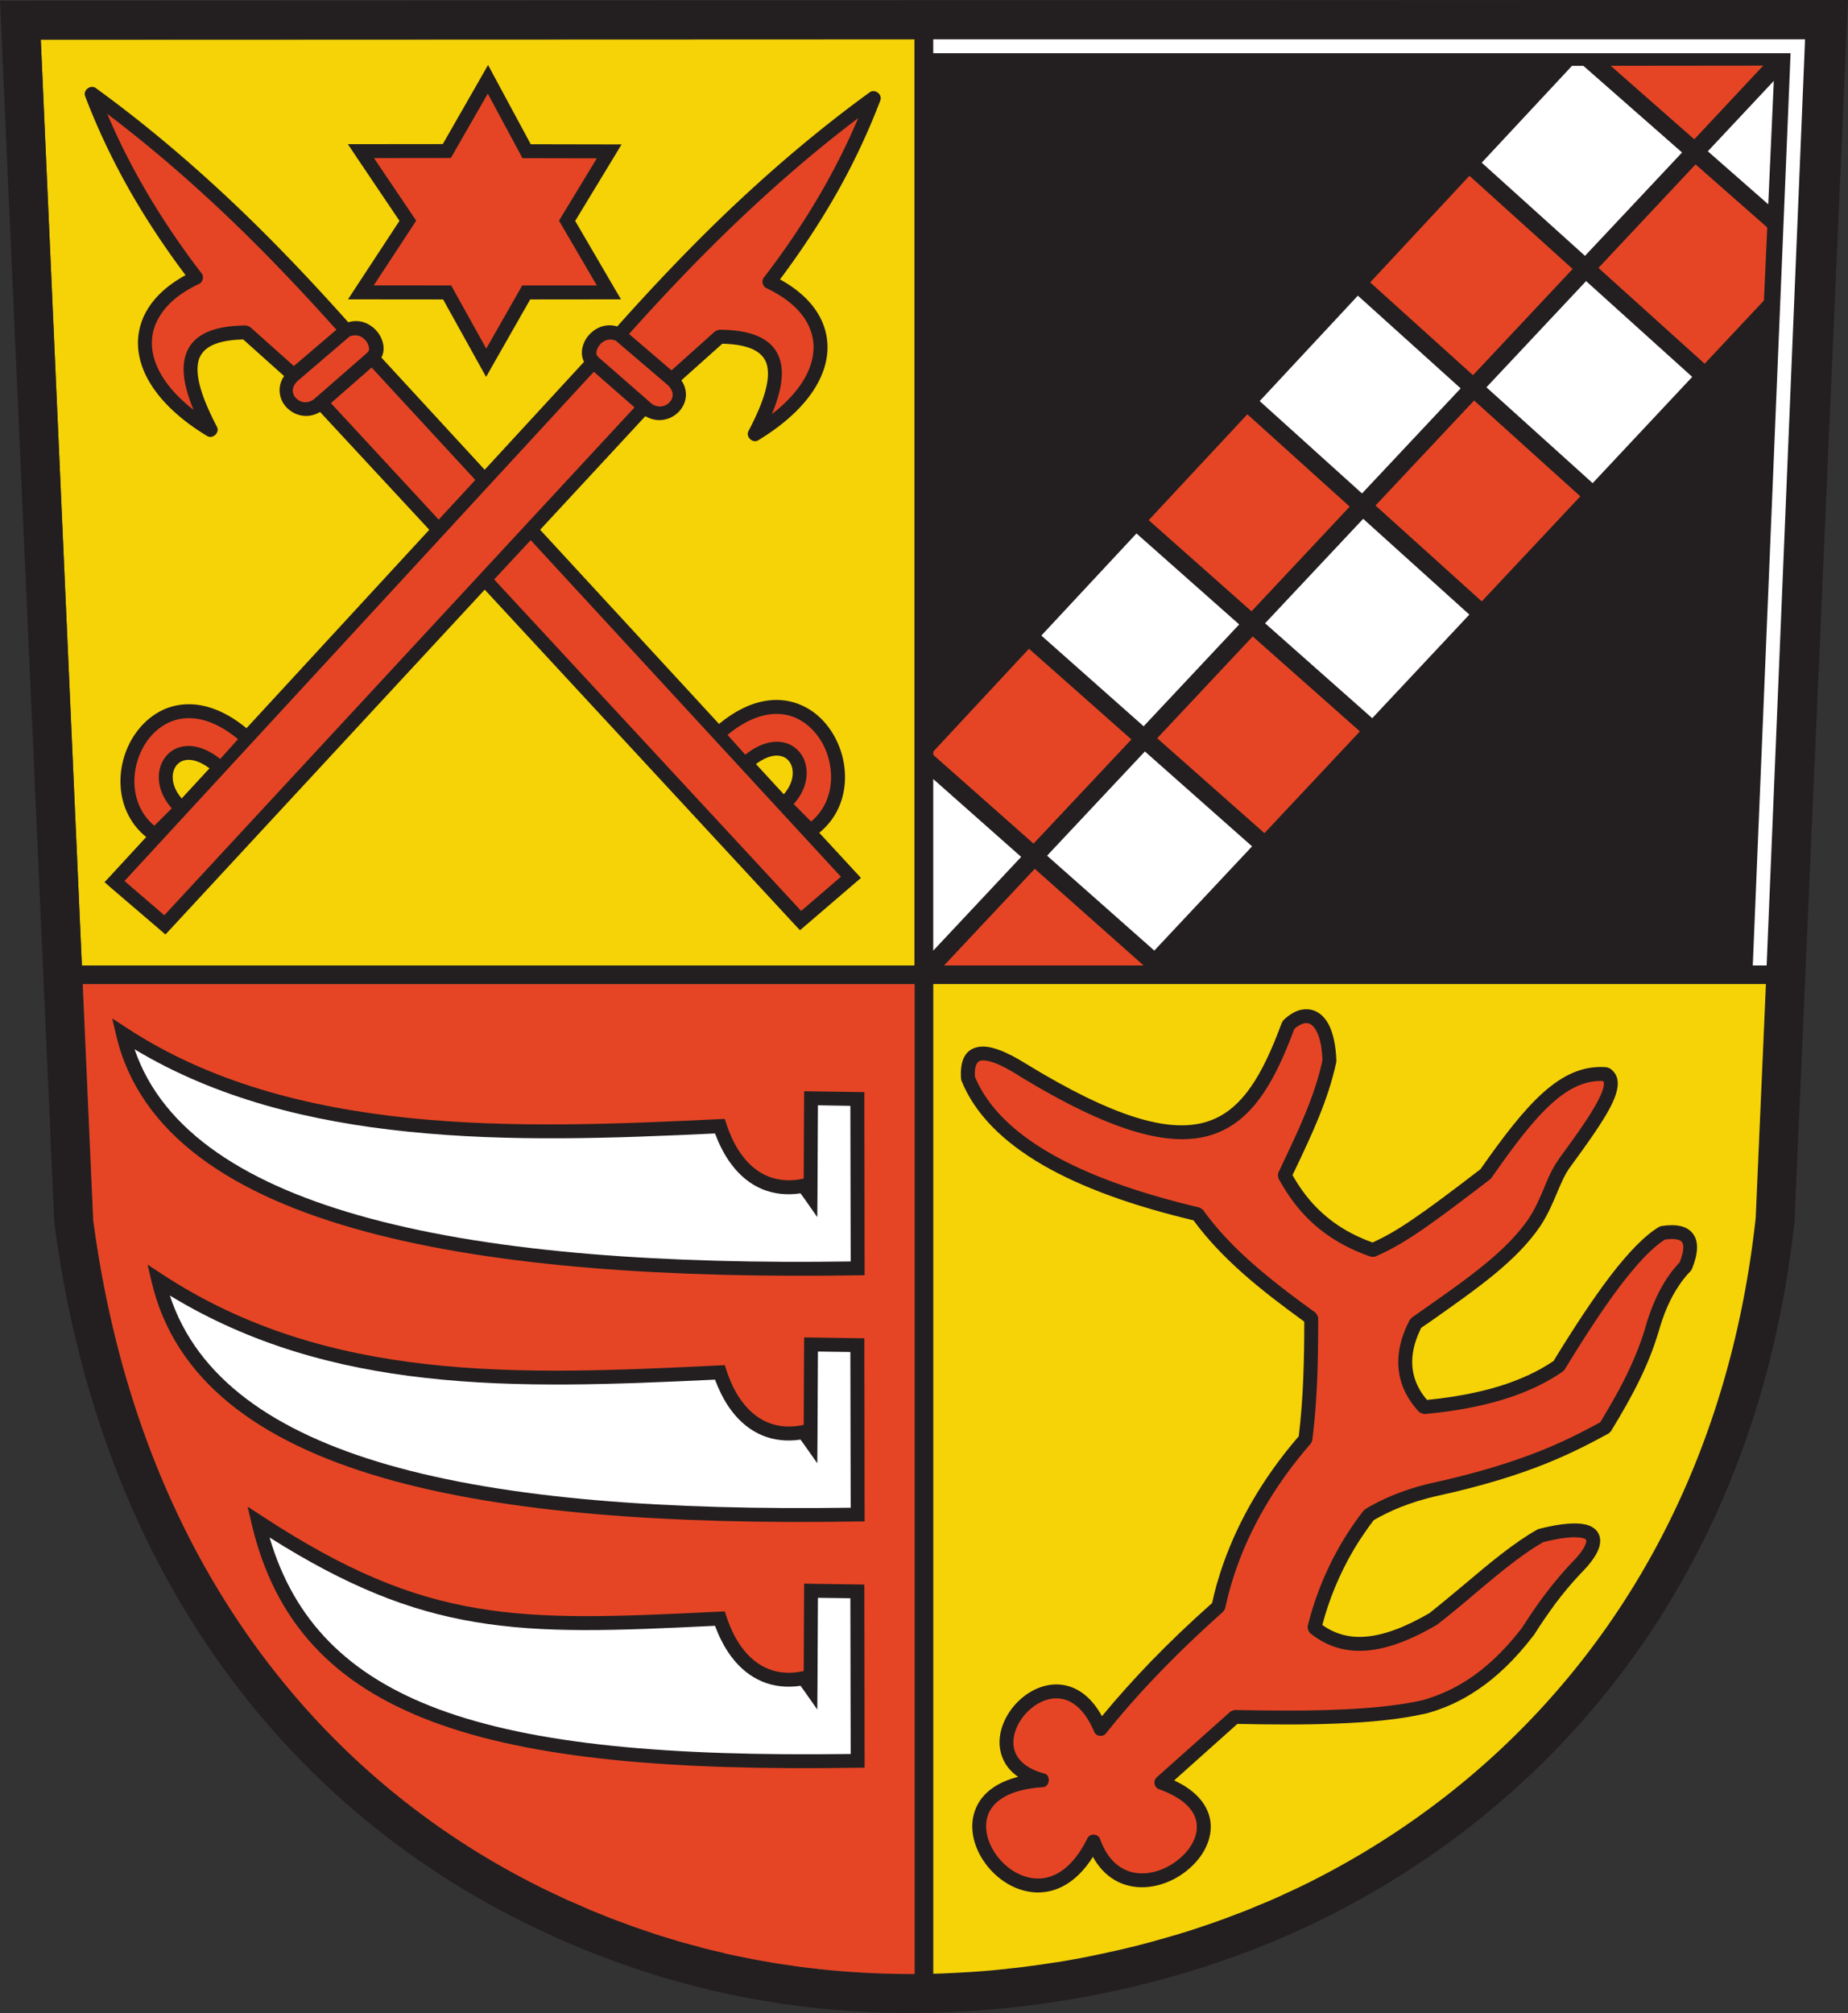 <svg xmlns="http://www.w3.org/2000/svg" viewBox="0 0 400 435.681"><rect x="0" y="0" width="400" height="435.681" fill="#333333" stroke="none"/><path d="M197.96 208.97V8.51L8.83 8.581l8.895 200.39h180.24z" fill="#f5d307"/><g fill="#231f20"><path d="m-.001.148 11.749 264.3.034.36c10.04 76.29 50.856 126.34 102.19 151.54 27.26 13.39 55.9 19.76 86.02 19.3 30.12-.43 61.77-7.67 88.73-21.53 51.59-26.46 91.86-76.95 99.72-149.94l.01-.27 11.55-263.92-400 .159zm8.829 8.42 189.13-.069v200.47H17.718L8.825 8.57zm11.356 255.51-2.271-51.1h180.05v214.25c-7.02.02-13.95-.32-20.8-1.07-.02 0-.04 0-.05-.02-1.69-.15-3.38-.38-5.06-.62-.05 0-.1-.03-.15-.03-1.64-.2-3.28-.48-4.92-.73-.1-.02-.19-.05-.27-.07-1.61-.26-3.2-.55-4.79-.86-.13-.01-.27-.05-.42-.1-1.54-.31-3.06-.6-4.6-.95-.18-.07-.39-.12-.59-.19-1.47-.33-2.94-.67-4.38-1.04-.29-.07-.56-.16-.81-.26-1.39-.32-2.77-.72-4.15-1.11-.36-.1-.7-.22-1.06-.32-1.3-.38-2.6-.81-3.88-1.2-.44-.14-.89-.31-1.31-.44-1.22-.41-2.41-.81-3.61-1.23-.54-.21-1.09-.4-1.64-.62-1.07-.37-2.17-.78-3.24-1.19-.69-.28-1.37-.55-2.03-.82-.96-.4-1.9-.75-2.86-1.15-.88-.39-1.76-.78-2.64-1.19-.74-.29-1.47-.62-2.19-.94-1.62-.75-3.23-1.49-4.83-2.29-48.894-24.03-87.796-71.79-97.496-144.71m359.84-.52c-7.57 69.68-45.96 117.84-95.12 143.06-1.59.82-3.2 1.61-4.82 2.36-.66.32-1.31.61-1.98.92-.97.46-1.95.9-2.94 1.33-.85.38-1.7.72-2.59 1.08-.79.32-1.59.68-2.39 1-.99.4-2.02.77-3.01 1.15-.68.26-1.36.53-2.05.78-1.12.41-2.23.81-3.36 1.2-.58.19-1.16.38-1.74.58-1.23.44-2.46.82-3.71 1.2-.48.13-.97.3-1.45.46-1.33.37-2.66.78-4.01 1.14-.4.12-.79.22-1.18.34-1.44.4-2.87.77-4.31 1.13-.3.05-.61.15-.94.22-1.5.38-3.02.72-4.54 1.04-.24.07-.46.12-.71.16-1.59.34-3.18.68-4.77.99a2.3 2.3 0 0 0-.51.1c-1.64.29-3.31.6-4.99.85-.08.02-.2.04-.31.06-1.7.25-3.41.52-5.12.75-.07 0-.12.01-.2.01-1.73.26-3.47.46-5.21.62-.04.03-.07.03-.1.03-1.76.19-3.52.36-5.3.5h-.02c-1.77.13-3.55.24-5.31.34-1.77.1-3.53.17-5.29.22h-.03v-214.2h180.21l-2.2 50.58z"/><path d="M190.55 21.729c.48-1.298-1.16-2.562-2.29-1.759-11.22 8.146-21.59 17.026-31.34 26.35-8.14 7.804-15.86 15.984-23.32 24.335-1.81-.529-3.47-.154-4.79.7a6.802 6.802 0 0 0-1.87 1.845 6.31 6.31 0 0 0-.93 2.339c-.15.974-.03 1.947.41 2.767l-21.51 23.364-22.358-24.287c.444-.819.563-1.793.41-2.766a6.379 6.379 0 0 0-.94-2.34 6.548 6.548 0 0 0-1.861-1.827c-1.315-.871-2.989-1.247-4.782-.7-7.48-8.385-15.181-16.531-23.327-24.352-9.751-9.324-20.117-18.204-31.337-26.35-1.11-.786-2.784.461-2.288 1.759 2.544 6.711 5.686 13.405 9.46 20.1 3.518 6.199 7.6 12.432 12.279 18.648-3.757 2.049-6.523 4.559-8.231 7.394a14.04 14.04 0 0 0-2.067 6.831c-.068 2.391.462 4.816 1.606 7.258 2.186 4.611 6.609 9.256 13.371 13.337 1.213.718 2.767-.751 2.118-1.981-2.92-5.618-4.748-10.57-4.065-13.986.581-2.937 3.433-4.799 9.751-4.935l8.846 7.924c-.99 1.451-1.161 3.005-.802 4.388a5.28 5.28 0 0 0 1.195 2.238 6.31 6.31 0 0 0 2.032 1.502c1.606.701 3.552.718 5.363-.358l23.635 25.493-39.568 42.95c-6.626-5.45-12.74-6.13-17.505-4.22-2.442 1.03-4.508 2.69-6.096 4.79-1.588 2.05-2.698 4.52-3.262 7.1-1.212 5.6.171 11.83 5.157 15.88l-7.958 8.64-1.058 1.11 1.178 1.06 10.912 9.34 1.093.94.991-1.06 68.118-73.57 67.25 72.67.99 1.04 1.1-.94 10.91-9.36 1.18-1.02-1.06-1.15-7.96-8.62c4.99-4.05 6.37-10.26 5.16-15.87-.57-2.57-1.68-5.05-3.25-7.1-1.6-2.12-3.67-3.79-6.11-4.78-4.77-1.96-10.88-1.26-17.49 4.2l-38.73-42.03 22.78-24.588c1.83 1.076 3.76 1.059 5.36.358a6.079 6.079 0 0 0 2.04-1.485c.56-.649.99-1.401 1.21-2.237.36-1.384.17-2.938-.82-4.389l8.86-7.924c6.3.137 9.16 1.981 9.74 4.935.68 3.416-1.13 8.351-4.07 13.969-.65 1.247.91 2.733 2.1 1.999 6.78-4.116 11.21-8.727 13.39-13.338 1.15-2.442 1.69-4.901 1.61-7.258-.09-2.39-.77-4.696-2.07-6.848-1.71-2.817-4.47-5.328-8.21-7.377 4.67-6.25 8.74-12.449 12.26-18.648a146.84 146.84 0 0 0 9.46-20.1m-21.35 141.96c.6.17 1.11.5 1.47.92.39.47.68 1.03.82 1.69.34 1.63-.17 3.68-1.84 5.61l-6.02-6.54c2.26-1.68 4.17-2.09 5.57-1.68m-123.86 2.61-6.011 6.51c-1.673-1.93-2.186-3.98-1.844-5.58.137-.67.427-1.25.82-1.69.375-.43.871-.77 1.468-.94 1.401-.4 3.33.01 5.567 1.7"/><path d="m124.5 47.816 8.66-14.276 1.38-2.289h-2.68l-16.98-.034-7.96-14.772-1.28-2.391-1.34 2.357-8.458 14.772-17.726.017h-2.818l1.571 2.357 9.598 14.242-9.615 14.652-1.52 2.34h2.784l17.794.017 8.01 14.43 1.3 2.34 1.31-2.323 8.23-14.447 17.03-.017h2.63l-1.33-2.254-8.59-14.721z"/></g><path d="M382.23 212.98H202.01v214.2h.02c1.77-.05 3.52-.12 5.29-.22 1.78-.1 3.55-.19 5.31-.34h.04c1.76-.14 3.53-.31 5.29-.5.03 0 .07 0 .09-.03 1.74-.16 3.48-.36 5.22-.62.07 0 .14-.01.21-.01 1.7-.23 3.39-.5 5.1-.76.12-.01.24-.03.33-.03 1.67-.27 3.33-.58 4.97-.87.18-.05.34-.09.51-.1 1.6-.31 3.19-.65 4.78-.99.24-.04.46-.09.7-.16 1.52-.32 3.04-.66 4.56-1.04.31-.07.63-.17.94-.22 1.43-.36 2.87-.74 4.29-1.13.39-.12.78-.22 1.19-.34 1.33-.36 2.67-.77 4.01-1.14.48-.16.98-.33 1.46-.45 1.23-.39 2.47-.78 3.7-1.21.58-.19 1.16-.39 1.73-.58 1.12-.39 2.25-.79 3.38-1.2.68-.25 1.36-.53 2.05-.78.99-.38 2-.75 3-1.15.81-.32 1.59-.68 2.39-1 .87-.36 1.75-.7 2.58-1.08 1.01-.43 1.97-.87 2.94-1.33.67-.31 1.33-.6 1.98-.91a135.3 135.3 0 0 0 4.83-2.37c49.15-25.22 87.54-73.38 95.12-143.06l2.21-50.58z" fill="#f5d307"/><path d="M366.5 267.1c-1.21-1.71-3.52-2.24-6.8-1.76-.07.01-.49.15-.56.18-3.09 1.82-6.66 5.52-10.59 10.64-3.77 4.96-7.91 11.24-12.28 18.4-3.28 2.23-7.22 4.06-11.8 5.48-4.57 1.4-9.77 2.37-15.59 2.95-2.3-2.66-3.67-6.04-3.06-10.16.12-.89.36-1.81.67-2.75.29-.85.67-1.74 1.11-2.68.77-.51 1.52-1.04 2.24-1.54 10.24-7.22 18.44-12.97 23.56-20.49l.02-.03c1.66-2.55 2.65-4.92 3.59-7.14.87-2.07 1.67-4 2.85-5.6 3.84-5.26 6.92-9.58 8.66-12.9 2.08-3.99 2.32-6.81-.04-8.45-.08-.05-.63-.26-.73-.27-5-.4-9.36 1.57-13.8 5.55-4.2 3.77-8.49 9.37-13.51 16.53-6.42 4.93-10.94 8.32-14.65 10.83-3.42 2.34-6.03 3.82-8.71 5.03-4.54-1.64-8.03-3.8-10.81-6.33-2.73-2.43-4.78-5.23-6.51-8.25.18-.34.31-.67.48-.99 3.78-7.96 7.23-15.25 8.99-23.43 0 0 .03-.31.03-.34-.12-3.44-.72-5.98-1.62-7.76-.74-1.43-1.71-2.4-2.8-2.92-1.16-.56-2.41-.59-3.69-.23-1.15.37-2.31 1.11-3.37 2.16-.05.07-.32.48-.34.55-4.18 11.29-8.67 19.25-16.56 21.5-8.06 2.31-19.9-1.11-38.73-12.6-4.48-2.82-7.91-4.07-10.23-3.71-2.91.46-4.19 2.77-3.9 6.94 0 .05.12.44.12.47 2.92 7.14 8.93 13.15 17.61 18.19 8.42 4.87 19.4 8.81 32.58 11.95 3.01 4.1 6.59 7.84 10.66 11.46 4.01 3.56 8.5 6.97 13.32 10.47 0 4-.05 8.11-.22 12.28-.17 4.24-.48 8.47-.98 12.53-8.26 9.55-13.25 18.98-16.22 27.29v-.01c-.58 1.62-1.08 3.24-1.54 4.8-.37 1.36-.71 2.71-.99 4.01-4.8 4.27-9.18 8.45-13.32 12.72-3.67 3.83-7.17 7.7-10.52 11.77-2.63-4.78-6.09-6.73-9.51-6.87-3.52-.13-6.93 1.71-9.31 4.39-2.37 2.67-3.77 6.24-3.24 9.56.36 2.29 1.57 4.41 3.91 6.05-4.9 1.23-7.75 3.69-9.05 6.58-1.76 3.89-.72 8.5 1.93 12.12 2.58 3.57 6.73 6.23 11.2 6.32 4.15.08 8.54-2.05 12.11-7.7 2.53 4.56 6.3 6.43 10.23 6.57 3.91.12 7.92-1.57 10.81-4.2 2.99-2.66 4.85-6.32 4.4-9.99-.44-3.31-2.75-6.56-7.85-8.93l13.68-12.23c7.19.14 14.48.21 21.34-.07 7.09-.25 13.75-.88 19.42-2.17h.09c3.58-.99 7.36-2.54 11.27-5.22 3.87-2.61 7.9-6.35 12-11.7l.09-.1c1.45-2.32 3-4.56 4.64-6.8 1.64-2.18 3.44-4.35 5.42-6.45 2.11-2.1 3.55-4.08 4.04-5.72.36-1.18.29-2.24-.25-3.15-.51-.88-1.44-1.48-2.77-1.79-2-.46-5.26-.24-10.01.96-.01 0-.34.13-.37.15-5.11 2.89-10.38 7.31-15.66 11.77-2.63 2.2-5.28 4.42-7.69 6.32-5.46 3.17-10.07 4.84-14.03 5.1-3.49.24-6.49-.65-9.14-2.54 1.4-5.37 3.67-11 6.86-16.41.67-1.11 1.37-2.22 2.11-3.28.7-1.05 1.43-2.04 2.16-3.01 1.73-.99 3.66-1.96 5.9-2.85 2.34-.91 4.97-1.76 7.95-2.41 9.93-2.18 17.3-4.54 23.13-6.85 5.8-2.32 10.11-4.61 13.83-6.62.1-.07.51-.45.56-.55 2.51-4.13 4.54-7.68 6.2-11.13 1.68-3.44 2.96-6.68 4.01-10.13l.02-.03c1.04-3.83 2.56-7.45 4.53-10.3.39-.6.78-1.13 1.18-1.59.39-.53.82-.97 1.23-1.38h.01c.04-.05.31-.48.34-.53 1.37-3.44 1.42-5.91.26-7.53" fill="#231f20"/><g fill="#fff"><path d="M202 205.75v-37.14l19.03 16.85L202 205.75zM271.01 183.18l-21.16 22.56-23.21-20.54 21.17-22.56 23.2 20.54zM318.04 133.02l-21.02 22.42-23.19-20.54 21.23-22.61 22.98 20.73zM366.28 81.571l-21.55 22.999-22.99-20.745 21.57-22.986 22.97 20.732zM369.66 32.744l13.08 11.476 1.2-26.709-14.28 15.233z"/></g><g fill="#e64525"><path d="M124.69 412.02c.89.39 1.78.8 2.67 1.18.93.41 1.87.77 2.83 1.16.67.26 1.35.55 2.03.82 1.08.41 2.17.8 3.26 1.2.55.22 1.08.4 1.64.61 1.18.41 2.38.82 3.59 1.23.43.14.87.31 1.31.44 1.29.4 2.6.82 3.9 1.2.34.1.7.22 1.04.32 1.38.4 2.77.77 4.15 1.11.27.11.55.19.82.26 1.45.38 2.92.72 4.37 1.04.21.07.41.12.62.19 1.52.34 3.04.65 4.57.96.16.03.29.06.45.08 1.57.33 3.17.62 4.76.87.09.02.19.05.27.07 1.64.26 3.28.51 4.94.73.03 0 .1.04.14.04 1.69.24 3.36.44 5.05.61.02.02.04.02.05.02 6.85.75 13.78 1.09 20.82 1.08V212.99H17.91l2.269 51.09c9.7 72.9 48.602 120.68 97.491 144.71 1.61.79 3.21 1.52 4.84 2.29.71.33 1.46.63 2.18.94M121 47.761l.46-.768 7.72-12.723-15.2-.034h-.89l-.43-.802-7.08-13.167-7.551 13.167-.444.751-.854.017-15.779.017 8.589 12.723.547.819-.547.837L80.9 61.765l15.899.017h.871l.427.785 7.153 12.877 7.35-12.894.42-.768h16.16l-7.74-13.252-.44-.769zM179.54 165c-.46-2.17-1.38-4.22-2.7-5.91-1.28-1.67-2.92-3.02-4.83-3.81-3.84-1.57-8.88-.9-14.53 3.78l3.84 4.28c3.31-2.64 6.37-3.22 8.71-2.54 1.16.31 2.15.99 2.9 1.83.75.83 1.27 1.89 1.51 3.07.53 2.51-.19 5.6-2.65 8.32l3.77 3.79c3.9-3.26 4.96-8.27 3.98-12.81M247.53 208.96h-43.19l19.63-20.92 23.56 20.92zM294.35 158.3l-20.66 22.02-23.21-20.54 20.67-22.03 23.2 20.55zM342.06 107.42l-21.33 22.74-23-20.75 21.34-22.726 22.99 20.736zM382.52 49.228l-.72 15.814-12.83 13.679-22.98-20.732 21.02-22.405 15.51 13.644zM348.63 14.234l18.1 15.916 14.92-15.951-33.02.035zM296.58 61.119l21.48-23.071 22.34 20.168-21.57 22.986-22.25-20.083zM248.64 112.58l21.35-22.913 22.15 19.983-21.25 22.66-22.25-19.73zM202.01 162.67l20.71-22.26 22.17 19.63-21.18 22.55-21.7-19.21v-.71zM360.4 268.28c-2.68 1.66-5.87 5.04-9.46 9.7-3.75 4.92-7.89 11.26-12.26 18.43-.03.03-.37.41-.42.44-3.61 2.49-7.91 4.53-12.9 6.05-4.97 1.52-10.6 2.56-16.94 3.14-.29.03-1.02-.26-1.24-.44-3.18-3.37-5.16-7.76-4.34-13.22.15-1.03.42-2.12.8-3.25.38-1.11.87-2.23 1.47-3.41.03-.07.41-.5.48-.55.85-.6 1.69-1.19 2.51-1.76 10-7.03 18.01-12.65 22.83-19.74 1.47-2.25 2.41-4.51 3.3-6.61.93-2.25 1.81-4.32 3.21-6.21l-.02-.02c3.79-5.19 6.8-9.39 8.42-12.54 1.13-2.17 1.59-3.63 1.16-4.32-3.88-.15-7.4 1.52-11.05 4.8-4.03 3.61-8.21 9.12-13.15 16.21-.03 0-.31.27-.32.31-6.68 5.12-11.33 8.6-15 11.11-3.75 2.55-6.64 4.19-9.75 5.54-.19.08-.9.12-1.09.03-5.21-1.83-9.19-4.25-12.4-7.14-3.18-2.87-5.53-6.16-7.48-9.72-.14-.29-.17-1.09-.03-1.36.27-.57.53-1.11.78-1.67 3.67-7.74 7.04-14.83 8.73-22.58-.1-2.87-.56-4.95-1.28-6.3-.41-.82-.91-1.33-1.42-1.59-.46-.21-.97-.22-1.5-.05-.62.19-1.27.58-1.9 1.18-4.46 11.98-9.42 20.47-18.42 23.05-8.9 2.51-21.49-.96-41.14-12.94l-.02-.02c-3.86-2.44-6.59-3.52-8.2-3.28-1.01.15-1.45 1.33-1.33 3.52 2.7 6.4 8.21 11.87 16.22 16.49 8.29 4.79 19.16 8.66 32.31 11.77.17.05.77.43.87.58 2.93 4.08 6.49 7.82 10.56 11.43 4.1 3.63 8.71 7.12 13.69 10.72.26.21.64.92.64 1.23.01 4.27-.04 8.74-.21 13.17-.19 4.44-.51 8.91-1.06 13.21-.01.16-.27.72-.37.82-8.15 9.36-13.05 18.55-15.95 26.64v.02c-.57 1.59-1.04 3.13-1.47 4.6-.41 1.48-.77 2.92-1.06 4.3v.02c-.03.13-.38.7-.5.8-4.83 4.32-9.29 8.55-13.47 12.89-4.2 4.32-8.11 8.73-11.85 13.41-.7.85-2.14.65-2.56-.38-2.15-5.1-5.09-7.1-7.91-7.2-2.58-.11-5.12 1.33-6.95 3.36-1.83 2.07-2.9 4.71-2.53 7.14.38 2.39 2.33 4.61 6.63 5.77 1.42.34 1.18 2.85-.29 2.94-6.87.44-10.44 2.73-11.73 5.58-1.27 2.84-.4 6.3 1.65 9.14 2.07 2.85 5.35 4.98 8.81 5.05 3.69.09 7.69-2.25 10.85-8.67.56-1.18 2.34-1.06 2.77.15 1.87 5.21 5.25 7.29 8.77 7.4 3.09.1 6.34-1.3 8.71-3.44 2.29-2.03 3.74-4.74 3.4-7.36-.32-2.73-2.68-5.46-8.16-7.41-1.03-.39-1.3-1.83-.48-2.56l15.92-14.19c.15-.14.82-.39 1.02-.39 7.33.13 14.75.22 21.76-.06 6.93-.25 13.44-.85 18.85-2.06 3.26-.94 6.73-2.36 10.35-4.82 3.64-2.46 7.43-5.96 11.27-10.98 1.47-2.32 3.04-4.63 4.76-6.93 1.73-2.31 3.61-4.58 5.66-6.76l.03-.06c1.78-1.74 2.94-3.29 3.28-4.44.1-.35.12-.59.05-.71-.08-.16-.36-.31-.85-.41-1.56-.34-4.27-.14-8.42.9-4.78 2.73-9.91 7.04-15.01 11.34-2.56 2.17-5.13 4.32-7.84 6.42-.02 0-.19.14-.19.14-5.93 3.48-11.01 5.29-15.45 5.58-4.62.31-8.53-1.02-11.98-3.79-.32-.27-.61-1.11-.51-1.53 1.45-5.95 3.9-12.2 7.43-18.17.7-1.17 1.44-2.33 2.2-3.45.79-1.15 1.59-2.26 2.48-3.39h.02v-.01h.01v-.02l.02.02c.1-.12.34-.34.38-.34 1.93-1.15 4.1-2.24 6.54-3.2 2.46-.97 5.21-1.84 8.42-2.54 9.7-2.15 16.94-4.48 22.66-6.73 5.53-2.2 9.61-4.36 13.15-6.27 2.39-3.98 4.32-7.36 5.85-10.55 1.58-3.26 2.82-6.37 3.83-9.67 1.13-4.11 2.78-8.02 4.94-11.2.41-.61.85-1.21 1.33-1.79.39-.48.8-.94 1.23-1.39.87-2.23 1.02-3.69.51-4.39-.48-.64-1.71-.81-3.66-.56M49.961 47.562c-8.402-8.044-17.248-15.712-26.743-22.918 2.084 4.935 4.509 9.853 7.292 14.789 3.723 6.574 8.078 13.166 13.133 19.741.563.7.273 1.879-.547 2.271-4.064 1.896-6.933 4.321-8.572 7.07-1.025 1.674-1.589 3.501-1.64 5.363-.068 1.895.376 3.893 1.315 5.874 1.418 3.023 3.979 6.063 7.702 8.966-1.725-4.133-2.562-7.873-1.964-10.896.905-4.525 4.782-7.326 13.269-7.377.188 0 .871.256 1.008.393l9.392 8.385 9.205-7.856c-7.309-8.163-14.875-16.155-22.85-23.805M69.45 85.101l8.812-7.685 1.212-1.076.052-.051c.307-.222.409-.649.324-1.11a3.058 3.058 0 0 0-.461-1.161 3.701 3.701 0 0 0-1.008-.991c-.717-.461-1.656-.632-2.698-.205l-1.007.854-8.932 7.651-1.383 1.178c-.888.871-1.11 1.81-.922 2.579.102.375.307.717.563 1.007.274.308.615.564 1.008.734.854.376 1.93.342 2.937-.426l1.503-1.298zM80.439 79.547l-8.812 7.702 23.328 25.211 7.925-8.58-22.441-24.333zM173.41 197.15l8.6-7.39-67.14-72.85-7.91 8.5 66.45 71.74zM33.41 178.71l3.774-3.76c-2.459-2.75-3.176-5.84-2.647-8.35.256-1.16.769-2.2 1.503-3.06a5.992 5.992 0 0 1 2.903-1.82c2.34-.69 5.397-.09 8.727 2.54l3.842-4.28c-5.653-4.68-10.69-5.35-14.55-3.78-1.912.79-3.552 2.14-4.833 3.79a15.177 15.177 0 0 0-2.698 5.93c-.973 4.56.086 9.54 3.979 12.79M26.955 190.68l8.607 7.41 101.78-109.92-8.81-7.704-101.58 110.21zM143.24 82.232l-8.95-7.634-.99-.854c-1.04-.427-1.98-.273-2.7.205-.41.239-.75.598-.99.974-.26.392-.43.768-.5 1.161-.06.461.02.871.33 1.127l.05.068 1.21 1.042 8.83 7.719 1.49 1.315c1 .734 2.1.768 2.95.376a2.6 2.6 0 0 0 1.01-.735c.26-.273.44-.632.55-.99.2-.769-.02-1.691-.91-2.579l-1.38-1.195zM159.01 48.496c-7.99 7.65-15.54 15.625-22.85 23.788l9.19 7.873 9.39-8.419c.16-.12.84-.376 1.03-.376 8.49.051 12.36 2.852 13.27 7.377.6 3.023-.24 6.746-1.97 10.896 3.73-2.903 6.29-5.943 7.71-8.949.93-1.998 1.36-3.996 1.31-5.891-.07-1.862-.61-3.689-1.64-5.38-1.64-2.732-4.51-5.14-8.57-7.053-.82-.41-1.11-1.554-.55-2.288 5.06-6.575 9.41-13.149 13.13-19.724 2.79-4.936 5.21-9.871 7.3-14.789-9.5 7.189-18.34 14.891-26.75 22.935"/></g><g fill="#fff"><path d="m320.72 35.208 19.55-20.971h2.44l21.37 18.768-21.01 22.371-22.35-20.168zM272.66 86.807l21.25-22.815 22.25 20.065-21.35 22.743-22.15-19.993zM225.4 137.56l20.59-22.1 22.23 19.69-20.68 22.04-22.14-19.63z"/></g><path d="m187.14 381.08-.05-36.64v-1.49l-1.49-.02-10.02-.15-1.52-.04-.02 1.52-.08 17.41-.31.06c-5.07 1.06-9.65-.58-12.98-5.03-.68-.89-1.3-1.92-1.88-3.03-.56-1.16-1.09-2.4-1.55-3.8l-.36-1.11-1.15.05c-21.82 1.07-37.65 1.77-52.44-.74-14.737-2.47-28.587-8.16-46.552-19.94l-3.143-2.05.854 3.67c4.987 21.26 17.624 34.84 39.295 42.93 21.366 7.98 51.536 10.57 91.906 9.92l1.49-.01v-1.51z" fill="#231f20"/><path d="m184.13 379.62-.07-33.71-7.02-.09-.1 19.49-.04 4.69-2.69-3.84-.94-1.3c-5.86.87-11.14-1.16-15.01-6.35-.77-1.03-1.49-2.2-2.14-3.5-.49-.96-.94-2.02-1.36-3.13-21.42 1.04-37.08 1.69-51.97-.83-14.26-2.39-27.648-7.69-44.435-18.28 5.294 18.05 17.077 29.85 36.426 37.1 20.699 7.73 50.049 10.29 89.349 9.75" fill="#fff"/><path d="m187.14 274.52-.05-36.67v-1.48l-1.49-.02-10.02-.15-1.52-.02-.02 1.52-.08 17.4-.31.05c-5.07 1.04-9.65-.56-12.98-5.04-.68-.88-1.3-1.89-1.88-3.02-.56-1.14-1.09-2.42-1.55-3.81l-.36-1.11-1.15.05c-21.87 1.06-45.05 2.02-67.177-.25-22.064-2.29-43.189-7.75-61.12-19.5l-3.142-2.05.854 3.67c5.021 21.35 25.052 34.7 54.083 42.5 28.642 7.72 66.102 10.06 106.42 9.43l1.49-.02v-1.48z" fill="#231f20"/><path d="m184.13 273.02-.07-33.68-7.02-.12-.1 19.5-.04 4.7-2.69-3.84-.94-1.3c-5.86.87-11.14-1.14-15.01-6.34-.77-1.04-1.49-2.2-2.14-3.5-.49-.97-.94-2.01-1.36-3.12-21.61 1.02-44.47 1.89-66.52-.4-21.159-2.15-41.481-7.22-59.104-17.81 6.113 17.95 24.676 29.53 50.873 36.58 27.991 7.55 64.581 9.91 104.12 9.33" fill="#fff"/><path d="M295.21 326.88v.02h-.04v.02h-.02c.02 0 .06 0 .06-.02v-.02zM295.15 326.95l.02-.04-.02.04z" fill="#f46e47"/><path d="M202 8.51h188.69l-.05 1.622-8.25 198.83h-3l8.18-197.44L202 11.517V8.512z" fill="#fff"/><path d="m187.14 327.8-.05-36.66v-1.49l-1.49-.02-10.02-.15-1.52-.02-.02 1.52-.08 17.4-.31.07c-5.07 1.04-9.65-.58-12.98-5.04-.68-.88-1.3-1.91-1.88-3.02-.56-1.16-1.09-2.42-1.55-3.81l-.36-1.12-1.15.06c-21.85 1.06-43.12 2.02-63.352-.27-20.151-2.27-39.38-7.73-57.294-19.48l-3.142-2.07.853 3.67c5.004 21.33 23.123 34.69 50.225 42.52 26.76 7.71 62.31 10.06 102.63 9.41l1.49-.01v-1.49z" fill="#231f20"/><path d="m184.13 326.32-.07-33.7-7.02-.1-.1 19.49-.04 4.69-2.69-3.82-.94-1.3c-5.86.87-11.14-1.16-15.01-6.35-.77-1.03-1.49-2.21-2.14-3.5-.49-.98-.94-2.02-1.36-3.13-21.56 1.02-42.54 1.9-62.712-.38-19.348-2.16-37.877-7.24-55.279-17.82 5.892 17.96 22.679 29.54 47.082 36.59 26.099 7.53 60.799 9.89 100.28 9.33" fill="#fff"/></svg>